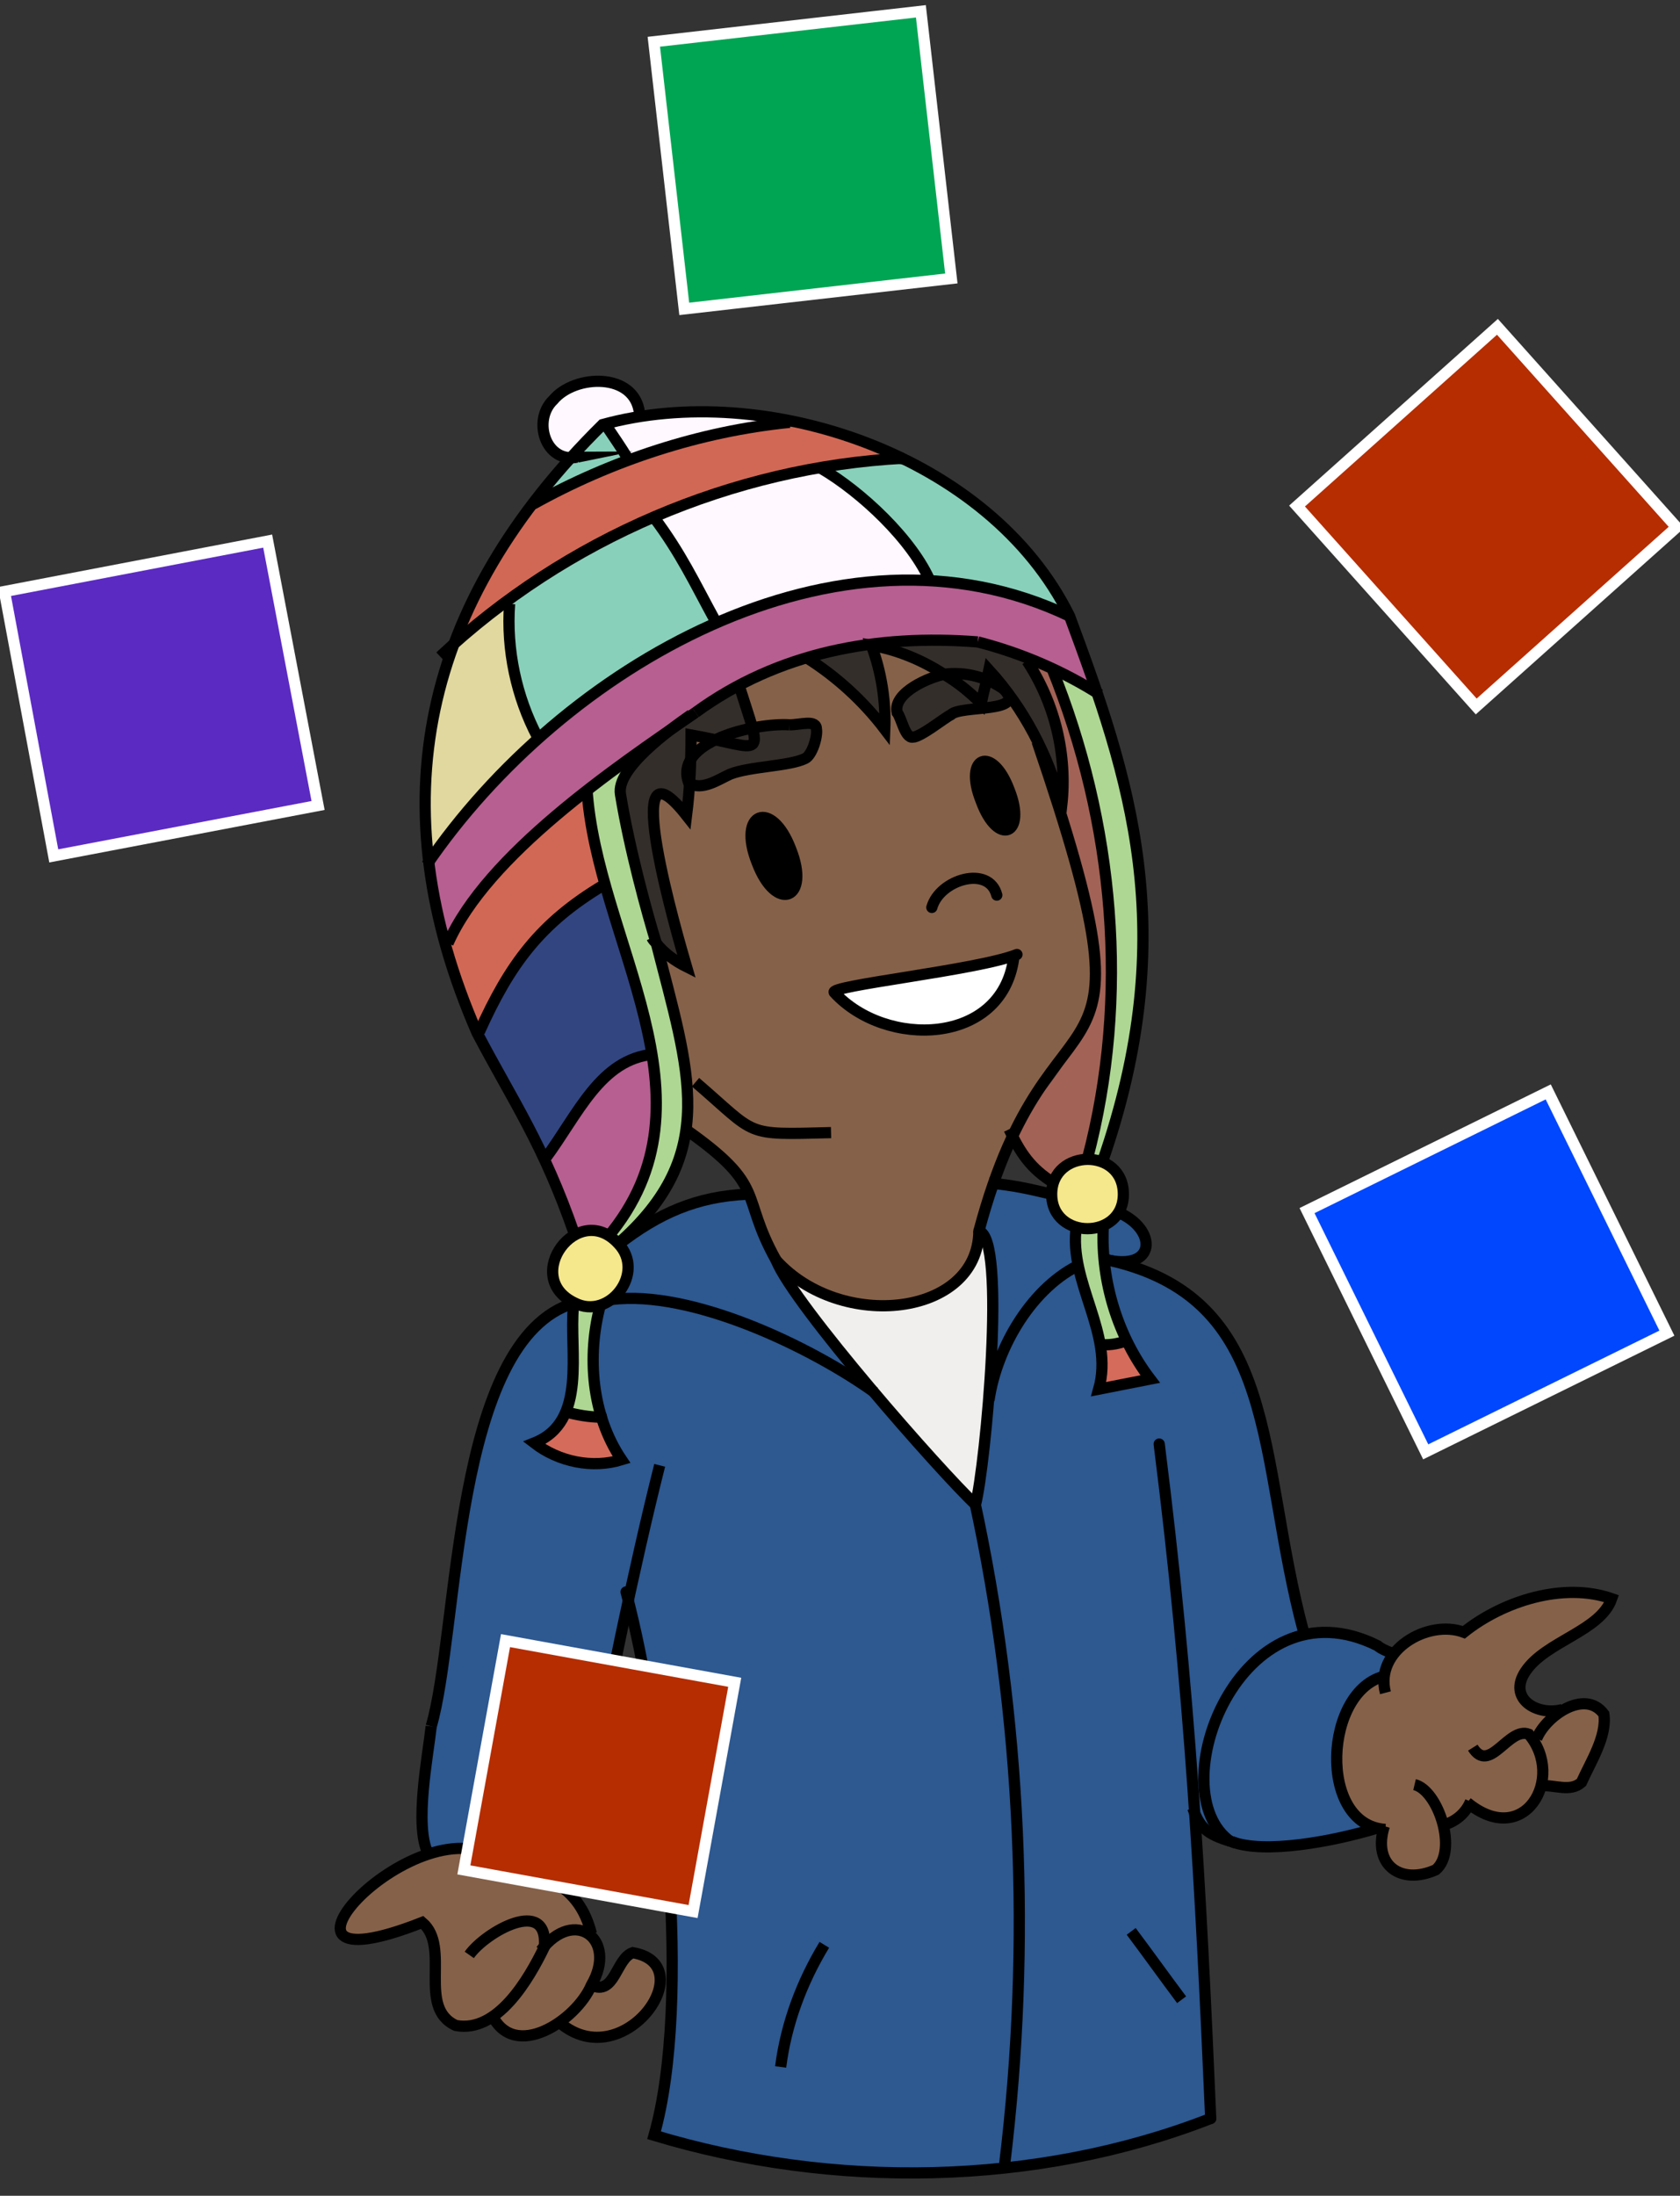 <?xml version="1.0" encoding="UTF-8"?><svg id="Layer_1" xmlns="http://www.w3.org/2000/svg" width="150" height="196" viewBox="0 0 150 196"><rect x="0" y="0" width="150" height="196" fill="#333333" stroke="none"/><defs><style>.cls-1{stroke-linejoin:round;}.cls-1,.cls-2{stroke-linecap:round;}.cls-1,.cls-2,.cls-3{stroke:#000;}.cls-1,.cls-2,.cls-3,.cls-4{fill:none;}.cls-2,.cls-5,.cls-3,.cls-4{stroke-miterlimit:10;}.cls-5,.cls-4{stroke:#fff;}.cls-5,.cls-6{fill:#b52d00;}.cls-7,.cls-8,.cls-9,.cls-10,.cls-11,.cls-12,.cls-13,.cls-14,.cls-15,.cls-6,.cls-16,.cls-17,.cls-18,.cls-19,.cls-20,.cls-21,.cls-22,.cls-23,.cls-24,.cls-25{stroke-width:0px;}.cls-8{fill:#5b2ac2;}.cls-9{fill:#88d0ba;}.cls-10{fill:#2d5890;}.cls-11{fill:#d16855;}.cls-12{fill:#e0d89f;}.cls-13{fill:#aed793;}.cls-14{fill:#d46b5b;}.cls-15{fill:#b65f90;}.cls-16{fill:#324580;}.cls-17{fill:#332e2a;}.cls-18{fill:#00a553;}.cls-19{fill:#a26256;}.cls-20{fill:#856149;}.cls-21{fill:#fff;}.cls-22{fill:#fff8ff;}.cls-23{fill:#f0efed;}.cls-24{fill:#f5e78c;}.cls-25{fill:#0047fd;}</style></defs><path class="cls-14" d="m102.7,123.1c-1.5.3-3.1.6-4.6.9.4-1.3.4-2.7.1-4,.8,0,1.6,0,2.3-.4.6,1.2,1.3,2.4,2.1,3.5Z"/><path class="cls-13" d="m96.3,113c-.2-1.1-.3-2.2-.2-3.3.7.2,1.6.2,2.3-.1,0,3.4.6,6.9,2.2,10.1-.7.4-1.6.5-2.3.4-.4-2.4-1.4-4.6-1.9-7Z"/><path class="cls-24" d="m98.5,103.8c3.5,1.6,1.3,7.2-2.4,5.9-4.1-1.3-1.6-7.8,2.4-5.9Z"/><path class="cls-13" d="m98.1,61.9c3.2,9.9,6.8,25.1.3,41.8-.4-.2-.9-.3-1.4-.3,3.8-14.4,2.5-30-3.2-43.8,1.4.7,2.8,1.4,4.2,2.3Z"/><path class="cls-19" d="m97.6,88.6c1.1-7.1-3.5-15.4-5-22.4h0c.9,1.8,1.6,3.7,2.1,5.7.5-4.5-.6-9.1-3.1-12.9v-.3c.9.3,1.6.6,2.4,1,5.6,13.8,7,29.4,3.2,43.8-1.4,0-2.6.9-3,2.1-2-1.3-2.9-2.5-3.9-4.5,2.5-3.3,6.6-7.5,7.3-12.4Z"/><path class="cls-15" d="m52.4,70.5c-5.2,4.1-10.3,8.9-12.4,13.6-.7-2.8-1.1-5.1-1.6-7.3,12.1-17.4,36.6-31.6,57.1-21.8h.1c1.1,2.3,1.7,4.3,2.6,6.9-15.2-10.5-33-2.3-45.7,8.5Z"/><path class="cls-9" d="m95.6,55h-.1c-2.6-1.4-7.1-2.5-12.3-2.9-1.4-3.9-6.3-8.2-9.8-10.3,9.6-3.1,17.9,5.1,22.2,13.2Z"/><path class="cls-17" d="m91.6,59c2.5,3.8,3.6,8.4,3.1,12.9-.9-3.5-2.4-6.7-4.5-9.6-.4-.8-1.4-1.6-1.9-2.4,0,.3-.1.6-.2.8-1.1-.4-2.4-.7-3.8-.5-2-1.3-4.2-2.1-6.5-2.6h0c4.5-.6,9.6-.9,13.9,1.1v.3Z"/><path class="cls-21" d="m90.8,85.2c-1.5,7.8-11.3,8.6-16.3,3.4-.7-.6,12.7-1.9,16.3-3.4Z"/><path class="cls-7" d="m90.2,70.5c1.6,4-1,5-2.5,1-1.6-4,1-5,2.5-1Z"/><path class="cls-17" d="m89.6,61.5c.2.2.4.5.5.7-.4.8-1.8,1.1-2.6,1,0-.9.4-1.7.5-2.6.7.3,1.2.6,1.6.9Z"/><path class="cls-23" d="m78.1,124.3c-4-4.7-7.9-9.7-8.8-11.8h0c5.8,6.4,18,5,18.1-2.6,2.6.5.6,20.9-.3,24.4-1.5-1.3-5.2-5.5-9.1-10Z"/><path class="cls-17" d="m88,60.6c-.2.7-.3,1.4-.5,2.2-1-1-2.1-1.9-3.3-2.6,1.4-.2,2.7,0,3.8.5Z"/><path class="cls-17" d="m87.5,62.8v.4c-2.2-.4-4.2,1.9-6.1,2.6-.7,0-1-1.7-1.4-2.2-.5-1.7,2.9-3.2,4.2-3.4,1.2.7,2.3,1.6,3.3,2.6Z"/><path class="cls-22" d="m83.2,52h0c-6.4-.3-13.5.4-19.4,3.3-1.7-3.3-3-6-5.4-9.1,4.8-2.1,9.8-3.5,14.9-4.4,3.6,2.1,8.2,6.4,9.8,10.2Z"/><path class="cls-17" d="m79,63.3c0,.6,0,1.2,0,1.8-1.9-2.5-4.3-4.7-7-6.4,1.9-.6,3.8-1,5.8-1.2.6,1.9,1.2,3.8,1.2,5.8Z"/><path class="cls-10" d="m123.7,149.6c0-.8.2-1.4.7-2-.6-.2-1.2-.5-1.4-.7-1.9-.9-4.4-1.2-6.6-.9-4-15.5-1.9-30.4-17.8-33.6.4,3.8,1.8,7.6,4.1,10.7-1.5.3-3.1.6-4.6.9,1.4-4.9-2.6-9.5-2-14.4-1.3-.4-2.2-1.6-2.2-3-2.1-.5-3.4-.7-5.6-1-.3,1.3-.6,2.7-.9,4.3,2.6.5.6,20.9-.3,24.4-3.2-2.9-16.2-17.8-17.8-21.8h0c-1.4-1.5-1.8-4.8-2.3-6-4.6.3-8.1,1.7-11.8,4.6,1.6,1.7.8,4.9-1.5,5.5-1.2,4.6-.8,9.9,1.9,13.8-2.6.8-5.7.3-7.8-1.5,4.7-2,3.1-8.4,3.4-12.5-3.9.6-7.2,7.6-8.3,11.3-.7,8-6.6,30.2-4.6,37.8,2.2-.6,4.6-.5,6.4.8,2.1,1.1,5,.6,6.4,3,1.8-13.4,2.3-12.5,5-26.6,3,13.5,5.8,35.4,2.3,48,15.9,4.8,34.1,4.6,49.7-1.5.3-10.6-1.3-16.6-1.7-27.7h0c2.6,5.6,10.9,3.2,16.5,1.8-5.3-1.5-4.5-12.4.8-13.6Z"/><path class="cls-10" d="m101.6,112.5c2.1-1.4-.2-3.7-1.7-4.2-.3.6-.8,1-1.4,1.3.2.9,0,2,.2,2.9,1.1,0,2.5.4,3,0Z"/><path class="cls-11" d="m80.5,40.9c-15,.9-29.5,7-40.6,17.1,1.3-3.3,4.8-8.8,8.2-13.3,9.9-5.1,21.9-9.8,32.4-3.8Z"/><path class="cls-17" d="m70.5,64.8c1.1,0,2.4-.4,2.4.4,0,.7-.3,2.3-1,2.6-1,.5-3.1.7-4.8.9l-.3-1.9c.6-.2.6-1.2.4-1.8,1-.2,2.1-.3,3.4-.3Z"/><path class="cls-7" d="m70.6,75.8c1.8,4.4-1.3,5.6-3,1.2-1.8-4.4,1.3-5.6,3-1.2Z"/><path class="cls-17" d="m67.2,65.1c.7,2.6-1.6,1.5-3,.9.8-.4,1.8-.8,3-1,0,0,0,0,0,0Z"/><path class="cls-17" d="m66.8,66.8l.3,1.9c-2.1,0-3.6,2.1-5.6,1.2,0-.6,0-1.3,0-1.9.5-.6,1.3-1.4,2.6-2,.9.1,1.7,1,2.6.8Z"/><path class="cls-17" d="m66,61.2c.4,1.3.8,2.6,1.2,3.9-1.1.2-2.1.6-3,1-.8-.2-1.6-.3-2.4-.4v-2c1.4-.9,2.8-1.8,4.1-2.5Z"/><path class="cls-20" d="m92.6,66.2h0c-.7-1.4-1.5-2.7-2.4-4-.6,1.1-2.3,1.1-3.4,1-1.8,0-3.7,2.1-5.3,2.6-.7,0-1-1.7-1.4-2.2-.5-1.7,2.9-3.2,4.2-3.4-2-1.3-4.2-2.1-6.5-2.6.9,2.4,1.3,4.9,1.2,7.5-1.9-2.5-4.3-4.7-7-6.4-2,.6-4,1.4-6,2.5.4,1.3.8,2.6,1.2,3.9,2.7-.2,8.2-1.7,4.8,2.8-1.4.7-4.9.7-6.7,1.4-1.1.5-2.5,1.5-3.7.8,0,0,0,0,0,0,0,1-.1,2-.2,3-6.3-8-.8,11,0,13.5-1-.5-1.9-1.3-2.7-2.1,2,6.9,3.2,11.6,2.5,16.5,7.4,5.2,4.8,5.8,8.2,11.7,5.8,6.5,18,5,18.1-2.6,6.4-24.3,16.6-9.9,5.2-43.7Zm-22.1,13.6c-1.9.9-4.7-6.2-2.7-6.9,1.9-.9,4.7,6.2,2.7,6.9Zm17.2-11.9c1.6-.7,4.1,5.7,2.4,6.2-1.6.7-4.1-5.7-2.4-6.2Zm2.8,17.7c-1.1,7.7-11.4,7.9-16,3-.7-.6,12.7-1.9,16.3-3.4l-.3.4Z"/><path class="cls-20" d="m64.2,66c-.8-.2-1.7-.4-2.5-.4,0,.8,0,1.6,0,2.4.5-.6,1.3-1.4,2.6-2Z"/><path class="cls-17" d="m61.9,63.7v2c-.1,0-.2,0-.2,0,0,.8,0,1.6,0,2.4-.5.6-.8,1.5,0,1.9,0,1-.1,2-.2,3-6.3-8-.8,11,0,13.5-1-.5-1.9-1.3-2.7-2.1-.7-2.7-2.4-8.4-3.2-13.3-.4-2.3,4.4-5.8,6.5-7.2Z"/><path class="cls-9" d="m58.4,46.2c2.4,3.2,3.6,5.8,5.4,9.1-5.2,2.5-10.7,6.3-15.5,10.7-2.2-3.6-3-8-2.7-12.1l-.2-.2c4.1-3,8.4-5.5,13.1-7.4Z"/><path class="cls-13" d="m58.6,84.2c2.9,11.4,5.7,18.8-3.4,26.8-.3-.3-.6-.5-.9-.7,10.2-12.3-1.1-26.4-1.9-39.8,3.3-2.6,6.6-4.8,9.3-6.7-2,1.4-6.7,4.8-6.3,7.1.8,4.9,2.4,10.7,3.2,13.3Z"/><path class="cls-15" d="m58.4,94.1c1.1,6-.6,11.3-4.1,16.2-.9-.5-2.1-.6-3-.1-1.1-2.4-2.2-6-2.6-6.8,2.8-3.9,4.8-8.9,9.7-9.3Z"/><path class="cls-22" d="m57.1,37c-.3-3.8-5.8-3.7-7.8-1.4-1.8,1.7-.8,5.4,1.9,5.1,1-1.2,2-2.2,2.7-2.8h.3c.8,1.4,1.2,1.9,2,3.2,4.6-1.7,9.3-2.8,14.1-3.4-4.6-.9-9.3-1.1-13.2-.7Z"/><path class="cls-9" d="m51.2,40.7c1-1.2,2-2.2,2.7-2.8h.3c.8,1.4,1.2,1.9,2,3.2-2.8,1-5.5,2.3-8.1,3.7,1.1-1.5,2.2-2.9,3.1-4Z"/><path class="cls-24" d="m54.3,110.3c3.7,2,.7,7.8-3,6-4.1-1.8-.9-8.2,3-6Z"/><path class="cls-16" d="m53.9,79c1.5,5.2,3.7,10.5,4.5,15.1-4.8.4-6.8,5.4-9.7,9.3-3.4-6.7-3.4-5.9-6.1-11.2h.2c2.7-6.2,5.4-9.9,11.1-13.2Z"/><path class="cls-14" d="m54.1,127.3c.4,1.1.8,2.1,1.5,3-2.6.8-5.7.3-7.8-1.5,1.3-.4,2.3-1.5,2.8-2.8,1,.3,2.1.5,3.2.4h0s0,0,0,0c0,.3.2.6.3.8Z"/><path class="cls-13" d="m53.7,126.5h0c-1.1,0-2.2-.1-3.2-.4,1-3.2.6-6.5.6-9.7,0,0,.1,0,.2,0,.7.3,1.6.4,2.4.2-.9,3.3-.8,6.8.1,10h0Z"/><path class="cls-11" d="m52.4,70.5c0,2.7.7,5.6,1.5,8.5-5.7,3.4-8.4,7.1-11.1,13.1h-.2c-1.1-2-1.9-4.9-2.6-8,2.1-4.8,7.2-9.5,12.4-13.6Z"/><path class="cls-12" d="m48,65.8l.2.2c-3.8,3.4-7.2,7.2-9.8,10.8-1.1-8.1-1.4-18.9,6.9-23.2l.2.2c-.3,4.1.6,8.3,2.5,11.9Z"/><path class="cls-20" d="m122.9,163.2c.2,0,.4,0,.6.1-1.7,5.6,7.4,5.3,5.3-.4h0c1-.3,1.9-1,2.3-1.9,2.1,1.7,5.9,1.8,6.3-1.5h0c1.2-.1,2.6.6,3.6-.3,1.6-2.5,4.1-8.9-1.5-6.5h0c-2.3.5-4.9-1.1-3.3-3.5,1.8-2.7,6.6-3.6,7.7-6.5-4.3-1.5-9.7.2-13.2,3-2.7-1.1-6.9.8-7.1,3.9-5.2,1.2-6,12.1-.8,13.6"/><path class="cls-20" d="m58.2,174.8c-2.6-2.7-2.9,3.6-5.3,2.3,0,0,0,0,0,0,.6-1.4,1.3-3.5,0-4.6-1.1-4.4-4.3-5.3-8.1-6.3-7-5.9-24,12.1-7,5.4,2.7,2.4-1,12.8,6.4,8.3,1,2.4,4.3,2,6,.5,3.7,3.4,11.1-.9,8.2-5.7Z"/><path class="cls-3" d="m87.4,109.9c-.1,7.6-12.3,9-18.1,2.6-3.3-5.9-.7-6.5-8.1-11.7"/><path class="cls-1" d="m87.6,71.5c1.5,4.1,4.1,3,2.5-1-1.5-4-4.1-3-2.5,1Z"/><path class="cls-1" d="m67.6,77c1.7,4.5,4.8,3.3,3-1.2-1.7-4.5-4.8-3.3-3,1.2Z"/><path class="cls-1" d="m83.2,81c.7-2.5,5.1-3.8,5.8-1.1"/><path class="cls-3" d="m52.9,159.2c1-6.3,3.8-19.7,6-28.4"/><path class="cls-3" d="m51.3,116.3c-10.9,3.2-10.3,29.3-12.8,37.8"/><path class="cls-3" d="m98.6,112.4c15.9,3.3,13.6,17.7,17.8,33.3"/><path class="cls-3" d="m110,164.4c2.9,1.1,8.9,0,12.9-1.2"/><path class="cls-3" d="m124.4,147.6c-.6-.2-1.2-.5-1.4-.7-12.2-6.1-19.6,13-13.1,17.5"/><path class="cls-3" d="m51.1,169.3c.5-5.6,1.3-9,1.7-10"/><path class="cls-3" d="m38.5,154.1c-.3,2.7-1.5,8.8-.3,11.3"/><path class="cls-3" d="m110.3,164.5c-2.3-.7-3.1-1.1-3.8-3.1"/><path class="cls-2" d="m108.1,189.1c-15.6,6.1-33.8,6.3-49.7,1.5,3.4-12,.9-35.7-2.5-48.5"/><path class="cls-2" d="m103.5,128.9c2.8,22.2,3.7,39.5,4.6,60.2"/><path class="cls-3" d="m70.5,64.7s0,0,0,0c-3.1-.2-10.4,1.5-9,5.2,0,0,0,0,0,0,1.2.7,2.6-.3,3.7-.8,1.8-.7,5.3-.7,6.7-1.4.6-.3,1.1-1.9,1-2.6,0-.9-1.4-.4-2.4-.4"/><path class="cls-3" d="m70.6,64.8s0,0,0,0"/><path class="cls-3" d="m84.3,60.2c-1.2.2-4.6,1.6-4.2,3.4.4.5.7,2.3,1.4,2.2.7,0,2.8-1.7,3.4-2,.9-.9,6.9-.1,4.7-2.3-1.4-1-3.4-1.6-5.4-1.3"/><path class="cls-1" d="m90.8,85.2c-3.5,1.4-17,2.8-16.3,3.4,4.6,5,14.9,4.7,16-3"/><path class="cls-1" d="m69.3,112.5c1.6,4,14.7,18.9,17.8,21.8.9-3.5,2.8-23.9.3-24.4"/><path class="cls-3" d="m62.1,96.6c5.6,4.8,4.2,4.7,12.1,4.5"/><path class="cls-3" d="m123.7,151.1c-1-3.8,3.8-6.6,7-5.4,3.5-2.8,8.9-4.5,13.2-3-1,2.9-5.9,3.8-7.7,6.5-1.6,2.4,1,4,3.3,3.4"/><path class="cls-3" d="m131.5,156c1.5,2.4,3.2-1.9,5-1.2,3.3,3.9-.4,10.3-5.5,6.1"/><path class="cls-3" d="m123.7,149.6c-5.5,1.2-6.1,13.3,0,13.7"/><path class="cls-3" d="m137.2,155.2c.8-2,4.3-4.5,6-2.2.3,2-1.2,4.3-2,6.1-1,.9-2.4.2-3.6.3"/><path class="cls-3" d="m123.6,163c-1.1,3.5,1.5,5.3,4.6,3.9,2-1.7.2-7.1-1.9-7.6"/><path class="cls-3" d="m128.9,162.9c1.1-.3,2-1.1,2.4-2.1"/><path class="cls-3" d="m52.8,172.6c-1.1-4.4-4.3-5.3-8.1-6.4-7-5.9-24,12.1-7,5.4,2.6,2.2-.5,7.6,3,9.2,3.7.7,6.5-4.1,7.9-7,.4-4.6-5.3-1.3-6.7.7"/><path class="cls-3" d="m43.9,179.8c2,4.3,7.6.5,8.9-2.6,2.4-4.1-1.5-7-4.5-3.1"/><path class="cls-3" d="m49.7,180.3c5.7,5.4,13.2-4.9,6.8-6-1.5.5-1.6,3.9-3.7,2.9"/><path class="cls-3" d="m54.6,116c7.1-.9,17.8,4.2,23.5,8.3"/><path class="cls-3" d="m66.7,106.6c-4.5.2-7.9,1.7-11.5,4.5"/><path class="cls-3" d="m96.6,112.8c-4.4,2-7.6,7.4-8.3,12.2"/><path class="cls-3" d="m99.8,108.2c3.6,1.5,3.5,5.4-1.2,4.2"/><path class="cls-3" d="m88.3,105.6c2.2.2,3.5.5,5.6,1"/><path class="cls-3" d="m87,133.9c4.2,19.4,5.1,39.6,2.7,59.3"/><path class="cls-3" d="m73.6,173.6c-2,3.3-3.4,7-3.9,10.9"/><path class="cls-3" d="m101,172.4c1.5,2,3,4.1,4.5,6.1"/><path class="cls-3" d="m94.1,105.6c-2.1-1.3-3-2.7-4-4.8"/><path class="cls-3" d="m51.3,110.2c-2.8-8.1-5.5-11.9-8.7-18-8.9-20.4-4.9-38.4,11.2-54.3,14.5-4,34.6,2.7,41.7,17.1,5.3,14.3,10.1,28.1,2.9,48.8"/><path class="cls-3" d="m58.6,84.2c2.9,11.4,5.7,18.8-3.4,26.8"/><path class="cls-3" d="m61.7,63.8c-2,1.4-6.7,4.8-6.3,7.1.8,4.9,2.4,10.7,3.2,13.3"/><path class="cls-3" d="m87.3,57.3c-9-.7-17.8.9-25.2,6.3"/><path class="cls-3" d="m92.6,66.2c11.5,33.7,1.3,19.3-5.2,43.7"/><path class="cls-3" d="m62.1,63.6c-7.3,5-18.6,12.7-22.1,20.6"/><path class="cls-3" d="m87.3,57.3c3.9,1,7.6,2.6,10.9,4.7"/><path class="cls-3" d="m38.1,77.2c12-17.6,36.7-32.1,57.4-22.2"/><path class="cls-3" d="m39.3,58.6c11.2-10.5,26.1-16.9,41.4-17.7"/><path class="cls-3" d="m47.6,45c7-3.9,14.9-6.5,22.9-7.3"/><path class="cls-3" d="m58.4,46.2c2.4,3.2,3.6,5.8,5.4,9.1"/><path class="cls-3" d="m73.3,41.8c3.6,2.1,8.2,6.4,9.8,10.2"/><path class="cls-3" d="m45.5,53.9c-.3,4.1.6,8.3,2.5,11.9"/><path class="cls-3" d="m54.2,38.1c.8,1.2,1.1,1.6,1.9,2.9"/><path class="cls-3" d="m53.9,79c-5.7,3.4-8.4,7.1-11.1,13.1"/><path class="cls-3" d="m58.4,94.1c-4.8.4-6.8,5.4-9.7,9.3"/><path class="cls-3" d="m52.4,70.3c.8,13.6,12.3,27.8,1.8,40.2"/><path class="cls-3" d="m93.9,59.6c5.6,13.8,7,29.4,3.2,43.8"/><path class="cls-3" d="m57.1,36.9c-.4-3.7-5.8-3.5-7.7-1.2-1.9,1.8-.7,5.7,2.2,5.1,0,0-.2,0-.3.1"/><path class="cls-3" d="m55.2,111c2.5,2.6-.8,6.9-3.9,5.3-4.8-2.3.3-9.2,3.9-5.3Z"/><path class="cls-3" d="m93.9,106.6c0,4.1,6.4,4.1,6.4,0,0-4.2-6.4-4.1-6.4,0Z"/><path class="cls-3" d="m58.2,83.7c.1.2.3.4.4.5h0c.7.9,1.7,1.6,2.7,2.1-.7-2.4-6.3-21.5,0-13.5.3-2.4.4-4.8.4-7.2,6.7,1.2,6.5,2.6,4.2-4.7"/><path class="cls-3" d="m84.3,60.2c1.2.7,2.3,1.6,3.3,2.6.2-1,.5-2,.7-3,3.1,3.4,5.3,7.6,6.5,12.1.5-4.5-.6-9.1-3.1-12.9"/><line class="cls-3" x1="84.3" y1="60.2" x2="84.3" y2="60.2"/><path class="cls-3" d="m72,58.7c2.7,1.7,5.1,3.9,7,6.4.1-2.5-.3-5.1-1.2-7.5,2.3.4,4.5,1.3,6.5,2.6"/><path class="cls-3" d="m51.2,116.6c-.4,4,1.3,10.3-3.5,12.2,2.2,1.7,5.2,2.3,7.8,1.5-2.7-4-3.1-9.3-1.9-13.8"/><path class="cls-3" d="m96.1,109.5c-.7,5,3.4,9.5,2,14.5,1.5-.3,3.1-.6,4.6-.9-2.9-3.8-4.4-8.7-4.2-13.5"/><path class="cls-3" d="m50.4,126c1.1.3,2.2.5,3.3.5,0,0,0-.2-.1-.2"/><path class="cls-3" d="m98.1,120c.8.1,1.6,0,2.4-.3"/><rect class="cls-6" x="120.7" y="34.1" width="24" height="24" transform="translate(3.1 100.3) rotate(-41.9)"/><rect class="cls-25" x="120.7" y="101.7" width="24" height="24" transform="translate(-36.5 70.3) rotate(-26.2)"/><rect class="cls-18" x="59.7" y="2.3" width="24" height="24" transform="translate(-1.2 8.3) rotate(-6.6)"/><polygon class="cls-8" points="23.9 48.3 28.4 71.9 4.8 76.4 .4 52.8 23.9 48.3"/><rect class="cls-4" x="59.7" y="2.3" width="24" height="24" transform="translate(-1.2 8.2) rotate(-6.5)"/><rect class="cls-4" x="120.7" y="101.7" width="24" height="24" transform="translate(-36.5 70.1) rotate(-26.2)"/><polygon class="cls-4" points="28.4 71.9 4.8 76.4 .4 52.8 23.9 48.3 28.4 71.9"/><rect class="cls-4" x="120.7" y="34.1" width="24" height="24" transform="translate(3.1 100.2) rotate(-41.8)"/><rect class="cls-5" x="43.1" y="148.3" width="20.8" height="20.8" transform="translate(-112.2 182.8) rotate(-79.7)"/></svg>